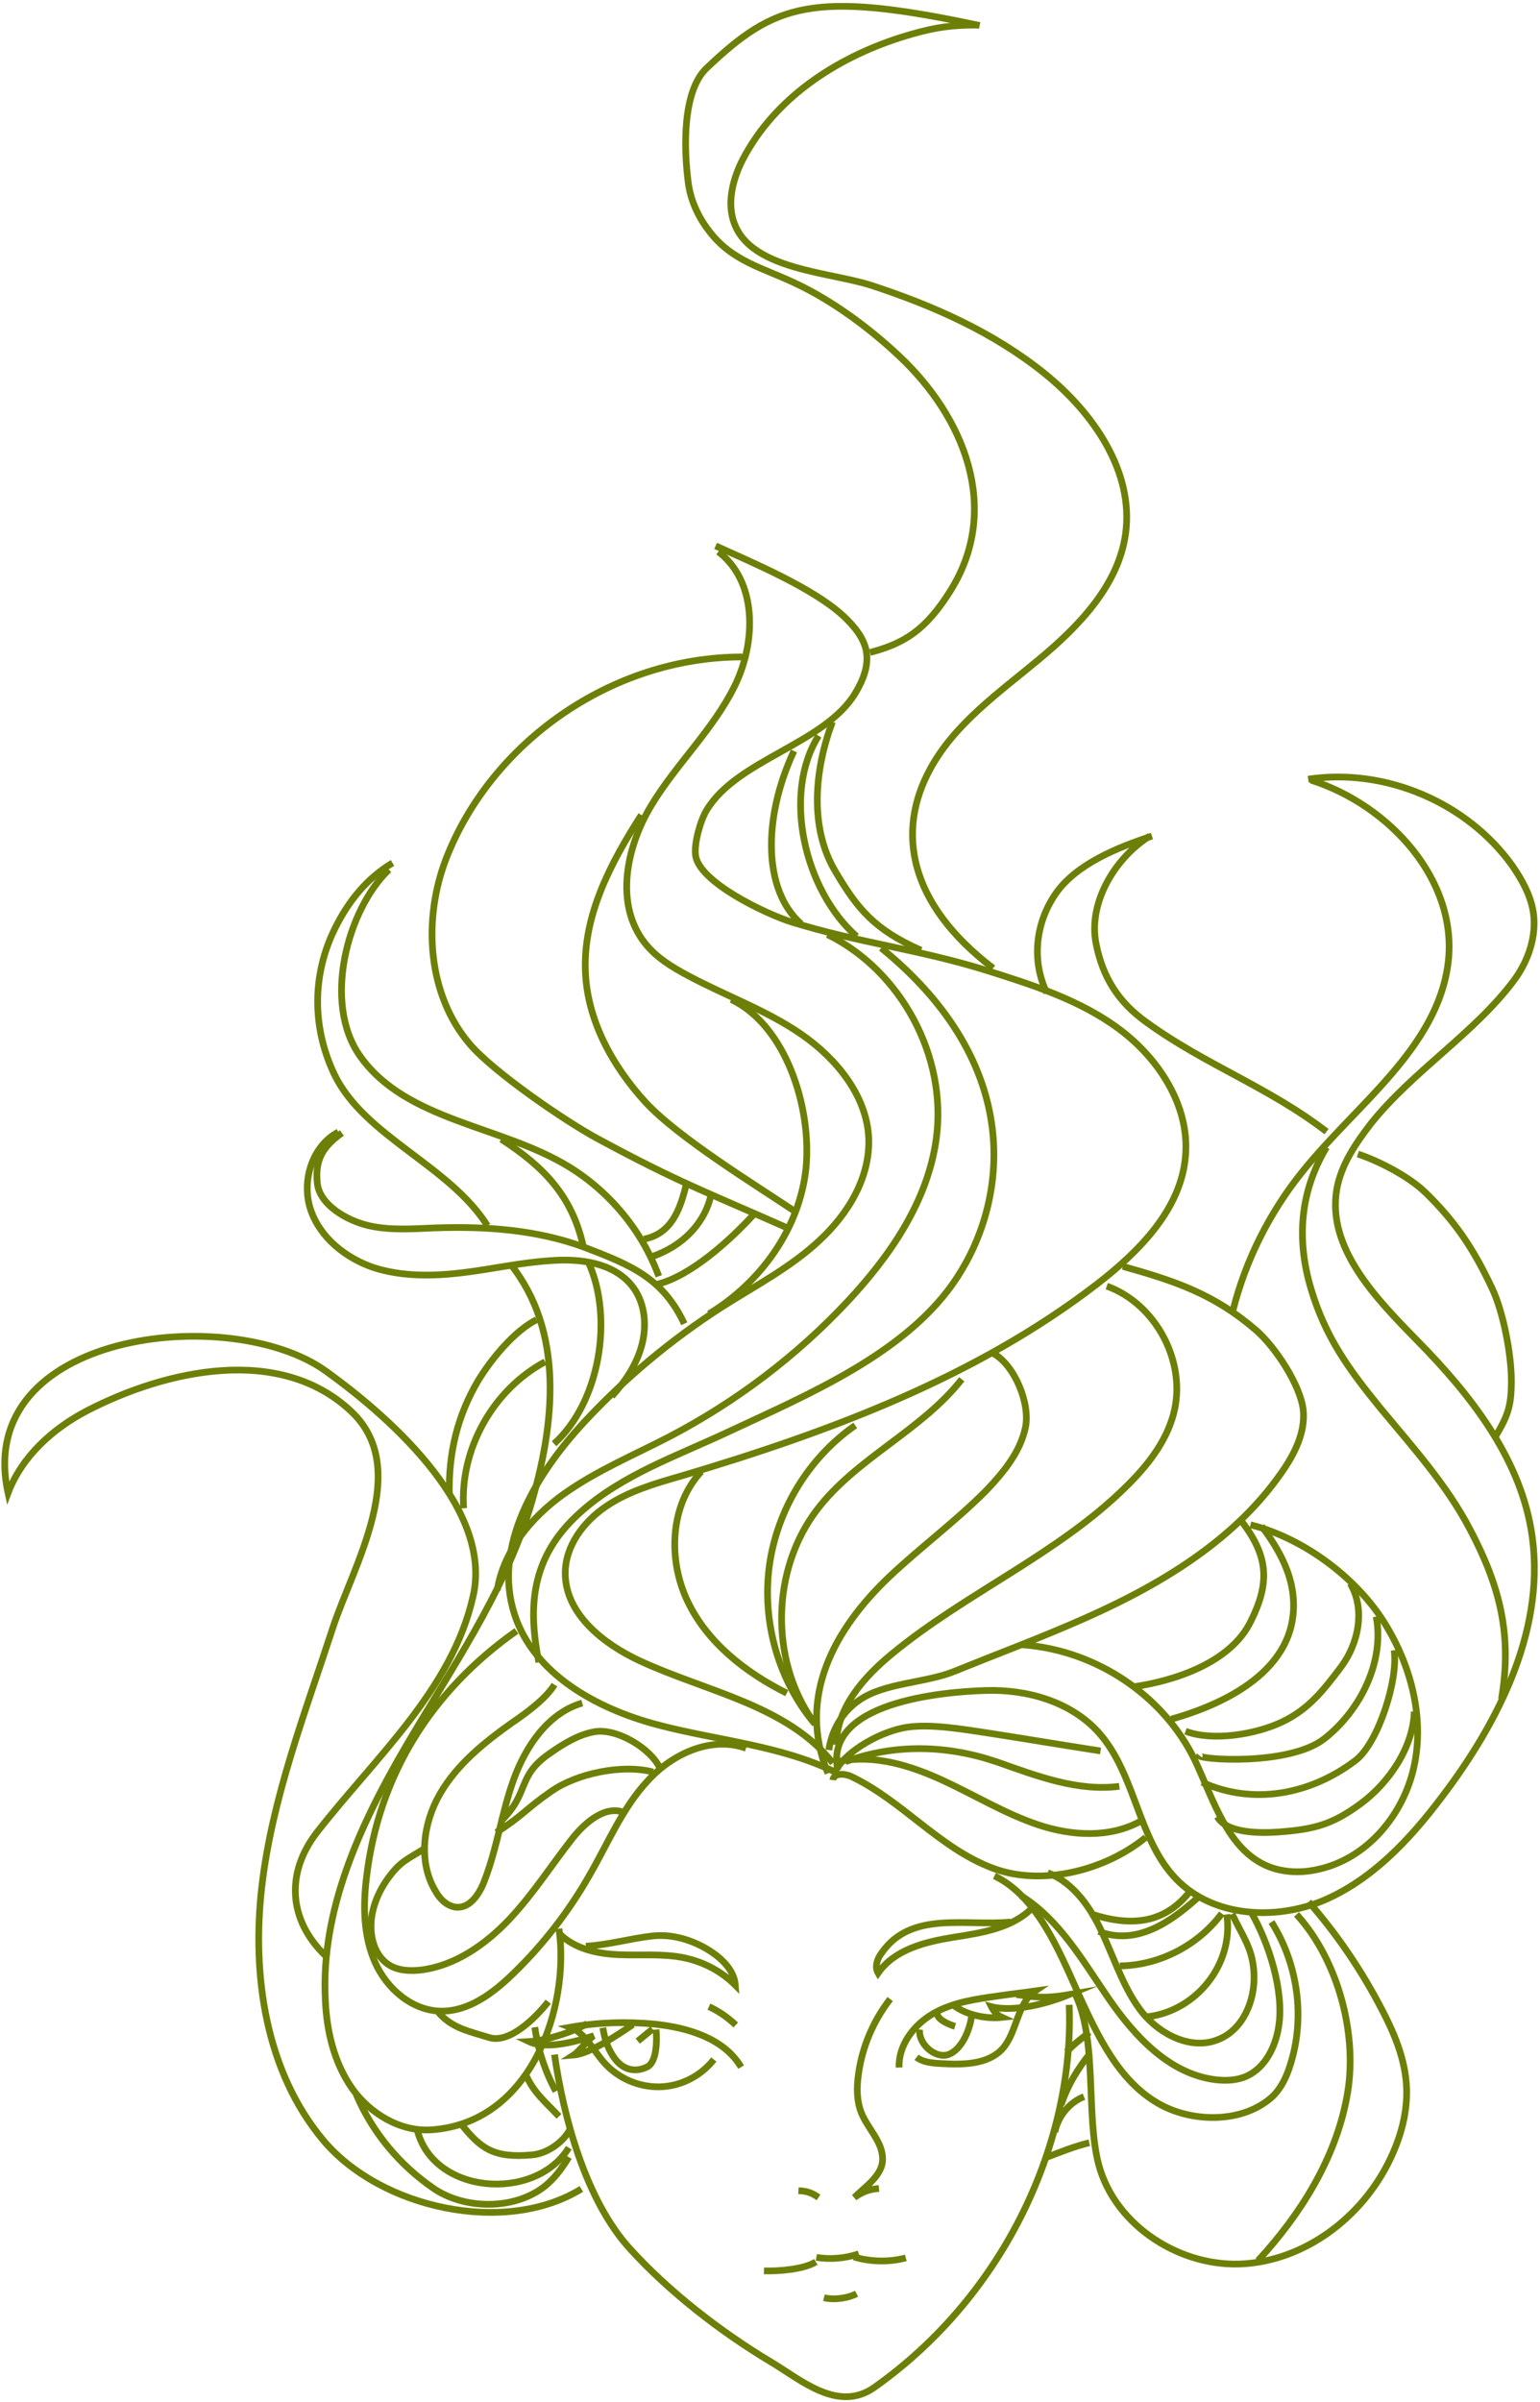 <?xml version="1.0" encoding="utf-8"?>
<!-- Generator: Adobe Illustrator 19.1.0, SVG Export Plug-In . SVG Version: 6.00 Build 0)  -->
<svg version="1.1" id="Layer_2" xmlns="http://www.w3.org/2000/svg" xmlns:xlink="http://www.w3.org/1999/xlink" x="0px" y="0px"
	 viewBox="0 0 344.1 536.4" style="enable-background:new 0 0 344.1 536.4;" xml:space="preserve">
<style type="text/css">
	.Drop_x0020_Shadow{fill:none;}
	.Round_x0020_Corners_x0020_2_x0020_pt{fill:#FFFFFF;stroke:#231F20;stroke-miterlimit:10;}
	.Live_x0020_Reflect_x0020_X{fill:none;}
	.Bevel_x0020_Soft{fill:url(#SVGID_1_);}
	.Dusk{fill:#FFFFFF;}
	.Foliage_GS{fill:#FFDD00;}
	.Pompadour_GS{fill-rule:evenodd;clip-rule:evenodd;fill:#44ADE2;}
	.Graphic_x0020_Style{fill:none;stroke:#231F20;stroke-width:0.5;stroke-miterlimit:10;}
	.st0{fill:none;stroke:#6E7F08;stroke-width:1.5;stroke-miterlimit:10;}
</style>
<linearGradient id="SVGID_1_" gradientUnits="userSpaceOnUse" x1="-59.133" y1="66.694" x2="-58.426" y2="67.401">
	<stop  offset="0" style="stop-color:#DEDFE3"/>
	<stop  offset="0.178" style="stop-color:#DADBDF"/>
	<stop  offset="0.361" style="stop-color:#CECFD3"/>
	<stop  offset="0.546" style="stop-color:#B9BCBF"/>
	<stop  offset="0.732" style="stop-color:#9CA0A2"/>
	<stop  offset="0.918" style="stop-color:#787D7E"/>
	<stop  offset="1" style="stop-color:#656B6C"/>
</linearGradient>
<path class="st0" d="M165.6,461.6c-3.8-6.4-11.8-8.8-19.3-9.6c-6.3-0.6-12.7-0.4-18.9,0.7c3.4,1.3,5.1,5.1,7.6,7.9
	c3.1,3.5,7.7,5.5,12.4,5.4s9.2-2.4,12.1-6.1"/>
<path class="st0" d="M134.7,452.8c0.5,3.2,1.4,5.1,2.6,6.8c2.1,2.9,4.9,3.1,7.2,2c2.3-1,2.3-5.9,2.1-8.4"/>
<path class="st0" d="M200.9,461.7c-0.2-5,3.3-9.6,7.7-12.1s9.5-3.2,14.5-3.9c2.7-0.4,5.4-0.7,8.2-1.1c-4.1,2.8-4,9.2-7.3,12.9
	c-3.3,3.6-9,3.6-13.9,3.3c-1.9-0.1-3.9-0.3-5.3-1.4"/>
<path class="st0" d="M205.5,453.2c-0.4,3.1,3.4,6.6,6.4,5.6c3-1.1,4.8-5.5,5.2-8.6"/>
<path class="st0" d="M158.4,448.1c2.2,1,4.2,2.4,6,4.1"/>
<path class="st0" d="M124.9,431.7c3.4,3.5,8.6,4.6,13.4,4.8c4.9,0.2,9.8-0.3,14.6,0.7c4.3,0.9,8.3,3,11.4,6.1
	c-0.2-2.7-2.1-5-4.3-6.7c-4-3-9.2-4.8-14.1-4.3c-5.3,0.6-9.8,2-15,2.3"/>
<path class="st0" d="M230.7,426c-4.5,4.6-11.3,5.6-17.6,6.6s-13.2,2.7-16.9,8c-0.8-1.4-0.2-3.2,0.8-4.5c6.6-9.5,18.8-5.9,28.8-6.9"
	/>
<path class="st0" d="M198.9,446.4c-3.8,4.9-6.3,10.8-7.1,16.9c-0.4,2.9-0.4,5.9,0.7,8.6c1.4,3.4,4.6,6.3,4.7,10
	c0.2,3.8-3.9,6.4-6.3,8.8c2.2-1.5,3.5-1.8,5.5-2"/>
<path class="st0" d="M182.9,490.7c-1.8-1.2-2.7-1.4-4.5-1.5"/>
<path class="st0" d="M182.4,504.1c3.2,0.5,6.5,0.2,9.5-0.8"/>
<path class="st0" d="M182.3,505.1c-2.8,1.7-8.3,2.1-11.6,2"/>
<path class="st0" d="M190.8,504c3.8,1.1,7.8,1.2,11.6,0.2"/>
<path class="st0" d="M184.1,513.1c2.5,0.6,5.6,0,7.3-0.9"/>
<path class="st0" d="M129.4,452.2"/>
<path class="st0" d="M131.2,451.9c-3.5,2-9.4,3.8-13,4c3.8,1.8,10.2,0.1,14.5-1.3c-1.1,0.6-3.4,3.6-4.5,4.3
	c3.7-0.3,10.1-4.7,13.2-6.8"/>
<path class="st0" d="M145.8,453.1c-1.1,0.9-2.2,1.8-3.3,2.7"/>
<path class="st0" d="M227.1,445.4c3.9,0.5,6,1,11.8,0c-4.8,2-12.4,4-17.4,2.7c0.5,1,1.3,1.9,2.4,2.4c-3.7,0.4-8-0.6-10.7-2.6"/>
<path class="st0" d="M209.4,449.7c0.2,1.4,2.7,2.4,4,2.8"/>
<path class="st0" d="M123.9,458.8c2,14,7,32.5,16.8,43.3c8.7,9.6,20.3,18.6,31.5,25.3c6.6,3.9,15,11.5,23.2,5.7
	c29.5-20.9,44.7-55.2,43.5-85.4"/>
<path class="st0" d="M160.5,123.2c8.7,6.6,8.5,20.1,3.7,29.9c-4.8,9.8-13.1,17.5-18.7,26.8s-8.2,22.1-1.4,30.7
	c2.5,3.2,6.1,5.4,9.7,7.3c8.4,4.5,17.5,7.7,25.3,13.1s14.5,13.6,15,23c0.4,8.8-4.5,17-11,23c-6.4,6-14.3,10.1-21.7,14.8
	c-11.4,7.3-21.8,16-31,25.9c-10.8,11.7-20.4,27.7-15.4,42.9c4.3,13.2,18.2,20.9,31.7,24.5c13.5,3.6,27.8,4.6,40.3,10.8"/>
<path class="st0" d="M186.1,393.7c-10.2-12.9-28.2-15.9-43.1-22.8c-8.2-3.8-16.7-10.5-16.7-19.6c0-6.1,4.1-11.5,9.1-14.9
	c5-3.4,10.9-5.1,16.8-6.8c33-9.8,65.9-22,93.1-43c9.4-7.3,18.7-16.7,19.6-28.6c0.9-11-5.9-21.5-14.7-28.1
	c-8.8-6.6-19.6-10-30.1-13.3c-14.8-4.6-28.4-6.1-43.2-10.7c-5.8-1.8-20.9-9-21.5-15c-0.3-2.7,1.1-7.7,2.5-10
	c6.8-11.3,26.4-14.8,33.2-26.1c1.7-2.8,3-6,2.5-9.2c-0.5-3.1-2.7-5.7-5-7.9c-6.7-6.3-20.3-12-28.7-15.8"/>
<path class="st0" d="M214.9,308c-9,11.5-23.6,17.6-32.4,29.2c-10.1,13.3-10.5,33.2-1,46.9"/>
<path class="st0" d="M191.1,318.3c-10.4,7.2-17.5,18.9-19.2,31.4c-1.7,12.5,2.1,25.7,10.2,35.3"/>
<path class="st0" d="M156.7,328.6c-7,7.5-7.5,19.6-3.1,28.9s13,16,22.2,20.6"/>
<path class="st0" d="M158.4,293.4c11.6-7,20.3-19.1,21.7-32.6c1.3-13.5-4.5-31.8-16.7-37.6"/>
<path class="st0" d="M177.4,167.7c-7,15-6.9,31.1,1.6,38.6"/>
<path class="st0" d="M182.9,164.3c-8.2,13.1-3.1,34.6,8.5,44.8"/>
<path class="st0" d="M186,161.2c-4,10.6-5.2,23.5,0.6,33.3c5,8.5,8.8,13.1,19.2,17.7"/>
<path class="st0" d="M186.9,389.6c0-8.2,6-15,12.3-20.2c16.6-13.7,37.1-22.3,52.4-37.4c4.7-4.6,8.9-9.9,10.6-16.2
	c3.1-11.4-3.8-24.6-14.9-28.6"/>
<path class="st0" d="M221.9,216.2c-19-14.5-21.6-30.6-14.1-44.4c5.5-10.2,15.4-17.1,24.4-24.6c8.9-7.4,17.7-16.5,19.3-28
	c1.9-13.9-7.2-27-18.1-35.8c-11.4-9.2-25-15.2-38.8-19.7c-10.6-3.4-31.4-3.5-31.3-18.5c0.1-4.4,1.9-8.6,4.2-12.3
	c7.9-12.9,21.8-21.2,36.3-25.3c5.6-1.6,9.1-2,14.6-2"/>
<path class="st0" d="M218.9,5.7c-37.5-8-45.9-4.8-61,9.5c-5.5,5.2-5.1,18.2-4.1,25.7c0.5,3.8,2.2,7.5,4.5,10.5
	c5.2,7,12.2,8.4,19.5,11.9c8.3,3.9,16.5,10,23.1,16.2c14.4,13.5,22.9,33.9,11.6,52.2c-5.7,9.2-10.6,12-18.1,14"/>
<path class="st0" d="M165.9,146.7c-29.5,0-56.2,19.3-66.2,45c-5.3,13.7-4.2,30.4,5.3,41.5c5.3,6.2,21.2,17.1,28.4,21
	c18.3,9.9,24.5,12,42.5,20"/>
<path class="st0" d="M143.3,182c-6.8,10.6-13,22.3-12.5,34.9c0.4,10.9,6,21.1,13.4,29.2c7.4,8,24.6,18.5,33.7,24.6"/>
<path class="st0" d="M221.9,302.2c4.8,2.6,8.4,11.3,7.2,16.7c-1.2,5.4-4.8,9.8-8.6,13.8c-6.8,6.9-14.7,12.7-21.8,19.4
	C186.4,363.8,178,379,185,396"/>
<path class="st0" d="M185.2,390.8c0.6-4.4,3-8.5,6.6-11c5.7-4.1,14.9-3.9,21.5-6.6c8.6-3.5,17.2-6.7,25.8-10.4
	c18.1-7.7,36-17.8,47.2-33.9c2.9-4.1,5.4-9,4.9-14c-0.6-5.6-6.3-14.2-10.6-17.9c-9.3-8-17.9-10.9-29.7-14.2"/>
<path class="st0" d="M187.2,395.3c-3.2-15.1,23.1-17.5,33-17.8c9.3-0.3,19.1,2.5,25.3,9.4c8.3,9.3,8.7,23.9,17.4,32.8
	c8.2,8.4,22,9.2,32.8,4.7c10.8-4.6,19.2-13.5,26.3-22.9c13.2-17.3,23.8-38.6,20.1-60c-2.8-16.3-13.6-30.1-25.2-41.9
	c-9.4-9.6-20.5-20.9-18.2-34.1c1-5.5,4.3-10.3,7.7-14.7c9.4-11.7,23.1-20.1,31.9-31.9c3.2-4.3,5.1-9.9,4.3-15.2
	c-0.6-3.8-2.5-7.2-4.7-10.4c-10.1-14.1-28.4-21.9-45.6-19.3"/>
<path class="st0" d="M292.9,174.2c17.6,5.6,32.8,22.3,30.7,40.6c-2.3,19.3-20.7,31.9-32.8,47.1c-7.2,9-12.5,19.6-15.3,30.7"/>
<path class="st0" d="M279.4,340.5c12,3,24.2,12.1,30.5,22.8c5.6,9.4,8.4,20.8,6,31.4c-2.4,10.7-10.5,20.3-21.2,22.7
	c-3.7,0.9-7.8,0.8-11.3-0.6c-9.1-3.7-12.2-14.8-16.4-23.7c-6.9-14.3-21.9-24.6-38.5-25.8"/>
<path class="st0" d="M186.1,397.5c0.2-1.6,2.6-1.5,4.1-0.8c11.4,5.4,19.8,16.1,31.7,20.5c10.9,4.1,25.1,0.5,34.1-6.9"/>
<path class="st0" d="M187.6,393.3c7.8-1.5,15.7,0.9,22.9,4.2c7.2,3.3,14,7.5,21.5,10s16.1,3,23-0.9"/>
<path class="st0" d="M188.9,393.4c11.2-4.1,22.9-3.7,34,0.1c8.8,3.1,17.9,6.6,27.2,5.4"/>
<path class="st0" d="M186.7,395.4c2.7-4.8,10.6-8.9,16-9.7c5.4-0.8,12.7,0.5,18.1,1.3c8.4,1.3,16.7,2.7,25.1,4"/>
<path class="st0" d="M268,392c-0.7,0.9,20.1,2.5,28-3.8c8-6.3,13.4-17.2,11.5-27.2"/>
<path class="st0" d="M268.1,396.7"/>
<path class="st0" d="M268.6,398c11.5,5.2,24.3,2.7,34.3-4.9c5.1-3.9,9.6-18.2,8.6-24.6"/>
<path class="st0" d="M264.9,386.6c6.1,2.3,15.6,0.7,21.4-2c6-2.8,9.3-7,13.3-12.3c4-5.3,5.5-13,2.1-18.7"/>
<path class="st0" d="M272,405.7c2.1,3.7,9.5,3.7,13.7,3.4c7.9-0.6,11.9-1.6,18.3-6.3c6.4-4.7,11.8-12.7,12-20.6"/>
<path class="st0" d="M261.7,383.9c13.2-3.7,29.5-12,27.1-28.6c-0.8-5.3-3.6-10.1-6.9-14.5"/>
<path class="st0" d="M253.1,376.7c9.8-1.4,21.9-5.6,26.3-14.5c4.5-8.9,4-14.9-2.3-22.9"/>
<path class="st0" d="M233.9,221.7c-3.5-7.2-2.5-15.8,2.1-22.3c4.6-6.5,13.8-10.2,21.4-12.7"/>
<path class="st0" d="M256.9,186.7c-7.8,4.9-13.8,14.9-12,24c1.5,7.6,5,13.1,11.3,17.6c13.1,9.5,27.2,14.4,40.2,24.4"/>
<path class="st0" d="M303.4,257.7c4.5,1.5,11.1,4.8,15,8.5c6.9,6.7,10.9,12.8,15,21.5c2.5,5.3,4.3,14.7,4.3,20.6
	c0,5.9-0.8,7.9-3.8,12.9"/>
<path class="st0" d="M222.2,418.9c9.5,4.6,14.4,16.6,18.7,26.2c4.4,9.6,9.2,20,18.6,25c7.4,3.9,18.3,4,24.8-1.9
	c1.9-1.8,3.1-4.3,3.9-6.8c3.5-10.6,1.9-22.7-4.1-32.2"/>
<path class="st0" d="M234.1,418.2c6,2.3,9.9,8.2,12.5,14.1c2.7,5.9,4.7,12.2,8.7,17.2c4.1,5,11.1,8.4,17,5.9
	c5.4-2.2,8.1-8.5,7.9-14.4c-0.2-5.8-2.4-8.3-4.9-13.6"/>
<path class="st0" d="M239.9,444.6c5.5,10.4,2.6,27.5,5.6,38.8c3.7,13.8,18.6,23.2,32.8,22.1c14.3-1.1,27-11.3,32.8-24.4
	c2.3-5.1,3.6-10.7,3.1-16.2c-0.5-5.6-2.7-10.9-5.3-15.9c-4.5-8.7-10-16.9-16.5-24.3"/>
<path class="st0" d="M166.7,390.4c-7.7-2.8-16.5,1.2-22,7.3c-5.6,6-8.8,13.8-12.9,20.9c-4.6,8.1-10.3,15.5-17,22
	c-4.5,4.4-10,8.6-16.3,8.5c-6.4-0.1-12.1-5-14.7-10.9c-2.6-5.9-2.7-12.6-1.9-19c2.7-22.9,14.6-41.7,33.5-55"/>
<path class="st0" d="M136.7,311.8c3.1-3.4,5.7-7.3,6.8-11.8s0.5-9.5-2.4-13c-4.1-5-11.4-6-17.9-5.5c-6.7,0.4-13.2,1.9-19.8,2.7
	c-6.6,0.8-13.5,0.9-19.8-1.1c-6.3-2.1-12.1-6.7-14.2-13c-2.1-6.3,0.3-14.2,6.2-17.3"/>
<path class="st0" d="M76.4,253c-4.5,3.2-6,6.2-5.5,11.2c0.5,4.9,6.7,8.4,11.5,9.5c4.8,1.1,9.9,0.7,14.8,0.5
	c11.3-0.4,22.7,0.4,33.3,4.3c10.5,4,17.6,6.9,22.4,17.1"/>
<path class="st0" d="M123.9,376.2c-2,3.2-6.4,6.4-9.5,8.5c-6.2,4.4-12.3,9.3-16.1,15.9s-4.9,15.2-1,21.7c1,1.8,2.6,3.4,4.7,3.6
	c3,0.2,5.1-2.9,6.2-5.8c2.9-7.4,3.9-15.4,6.6-22.8c2.7-7.4,7.7-14.8,15.3-17"/>
<path class="st0" d="M147.4,394.7c-2.2-4.4-9.6-8.8-14.5-8c-3.6,0.6-7,2.7-10,4.8c-7.6,5.2-4.4,8.8-11,15.2"/>
<path class="st0" d="M145.9,395.7c-6.8-1.8-17,0.3-22.7,4.3c-5.8,4-6.3,5.4-12.3,9.2"/>
<path class="st0" d="M139.6,404.8c-4.2-1.8-8.7,2-11.6,5.6c-4.8,6.1-8.9,12.6-14.2,18.2s-12,10.3-19.6,11.3
	c-2.5,0.3-5.3,0.2-7.4-1.2c-2.1-1.4-3.3-3.8-3.7-6.2c-0.8-4.6,0.9-9.4,3.7-13.2s4.3-4.1,8.2-6.6"/>
<path class="st0" d="M228.1,423.3c8.7,5.4,13.9,14.7,19.7,23.1c5.8,8.4,13.5,16.7,23.7,18c2.4,0.3,4.9,0.2,7.1-0.8
	c4.1-1.9,6.4-6.5,7.1-11c1.3-7.9-2.2-18.8-6.2-25.7"/>
<path class="st0" d="M243.8,427.4c8.9,2.9,16.7,2.3,22.5-5.6"/>
<path class="st0" d="M245.5,431.3c8.6,3.3,16.3-2.3,22.2-7.6"/>
<path class="st0" d="M273,427.3c-5.3,7.1-13.9,11.6-22.8,11.7"/>
<path class="st0" d="M233.7,481.8c2.9-1.1,6.6-2.6,9.7-3.3"/>
<path class="st0" d="M256,450.4c11.2-1.1,19.8-11.8,18.1-22.9"/>
<path class="st0" d="M243.4,453.8c-2.3,1.9-2.9,2.2-5.1,4.4"/>
<path class="st0" d="M289.7,427.5c9.4,10.3,13.9,27.3,11.2,41c-2.6,13.7-10.3,26-19.8,36.3"/>
<path class="st0" d="M296.4,256.2c-6,10-6.7,20.7-3.5,31.5c3.2,10.8,8.4,18,15.5,26.7c7.2,8.7,14.9,17.2,20.1,27.2
	c6.7,12.7,9.4,23.6,7,37.8"/>
<path class="st0" d="M184.9,208.7c16.5,8.1,26.8,27.3,24.3,45.6c-1.9,13.9-10.2,26-19.7,36.2c-11.5,12.3-25,22.5-39.9,30.3
	c-7.9,4.1-16.3,7.6-23.6,12.8s-13.5,12.7-14.9,21.5"/>
<path class="st0" d="M196.9,211.7c32,26,28.4,56,17,73.5c-10.9,16.8-33.1,26.1-51.3,34.6c-11.3,5.3-23.5,9.5-32.8,17.8
	c-11.4,10.1-11.8,21.4-9.4,33.6"/>
<path class="st0" d="M124.9,430.7c2.5,17.5-6.2,43.4-28.5,44.9c-6.9,0.5-13.7-3.6-17.7-9.2c-4-5.7-5.7-12.7-6-19.7
	c-1.1-20.1,7.8-39.3,17.9-56.6s21.9-34.1,27.8-53.3c5.8-19.2,7.6-39.6-4.4-54.6"/>
<path class="st0" d="M108.9,273.7c-8.5-13.5-27.5-19.9-34.2-33.8c-5-10.5-5-22.3,0.2-32.7c3-6,7-11,12.8-14.5"/>
<path class="st0" d="M86.9,194.2c-9.3,8.9-14.9,29.8-6.4,41.7c10.3,14.5,31.6,15.4,46.7,24.7c9.1,5.6,16.3,14.3,20,24.4"/>
<path class="st0" d="M112,254.4c9.6,6.2,15.8,12.7,18.3,23.8"/>
<path class="st0" d="M131.4,281.7c5.8,12.5,2.6,31.5-7.6,40.7"/>
<path class="st0" d="M72.8,436.8c-8.5-8.1-8.9-18.7-2-27.6c13.1-16.8,30.2-31.9,34.9-52.7c4.4-19-17.1-39-33-50.4
	c-21.3-15.2-78.8-8.8-70.9,27.3c3.1-8.2,10-14.4,17.7-18.4c17.4-9,43-14.9,59,0.2c13.6,12.8,0.4,34.4-4.2,48.5
	c-6.2,19-13.5,37.8-15.8,57.6c-2.3,19.8,0.9,41.3,13.7,56.6c12.8,15.3,40.7,21.4,57.7,10.9"/>
<path class="st0" d="M127.1,481.7c-2.9,4.7-5.6,7.6-10.8,9.4c-6.2,2.1-14,1.3-19.4-2.4c-7.6-5.2-13.7-12.5-17.3-21"/>
<path class="st0" d="M127.1,479.6c-7.6,12.3-30.8,10.5-34-4.5"/>
<path class="st0" d="M127.3,475.6c-1.5,2.8-5,5.3-8.4,5.6c-8.7,0.8-11.5-1.5-15.8-6.8"/>
<path class="st0" d="M100.4,333.7c-0.2-9.2,1.8-17.6,6.5-25.5c2.8-4.6,8-11,13-13.5"/>
<path class="st0" d="M143.9,276.7c6.1-1.2,8.1-6.5,9.5-12.5"/>
<path class="st0" d="M158.9,266.7c-1.2,5.9-5.9,11.5-13.5,14"/>
<path class="st0" d="M168.4,271.2c-5.2,5.7-14.1,13.8-21.6,15.6"/>
<path class="st0" d="M121.8,304.1c-11.6,6.2-19.1,19.5-18.2,32.7"/>
<path class="st0" d="M122.5,447c-2.9,3.7-8.7,9.4-13.2,8s-8.4-2.1-11.4-5.7"/>
<path class="st0" d="M237.1,470c1.5-4.4,3.6-7.9,6.5-11.5"/>
<path class="st0" d="M235.7,476.1c0.7-3.5,3.2-6.6,6.5-7.9"/>
<path class="st0" d="M124.9,472.6c-3.1-3.3-5.7-5.3-7.5-9.5"/>
<path class="st0" d="M124.2,467c-2.4-4.4-4-9.3-4.7-14.3"/>
</svg>
